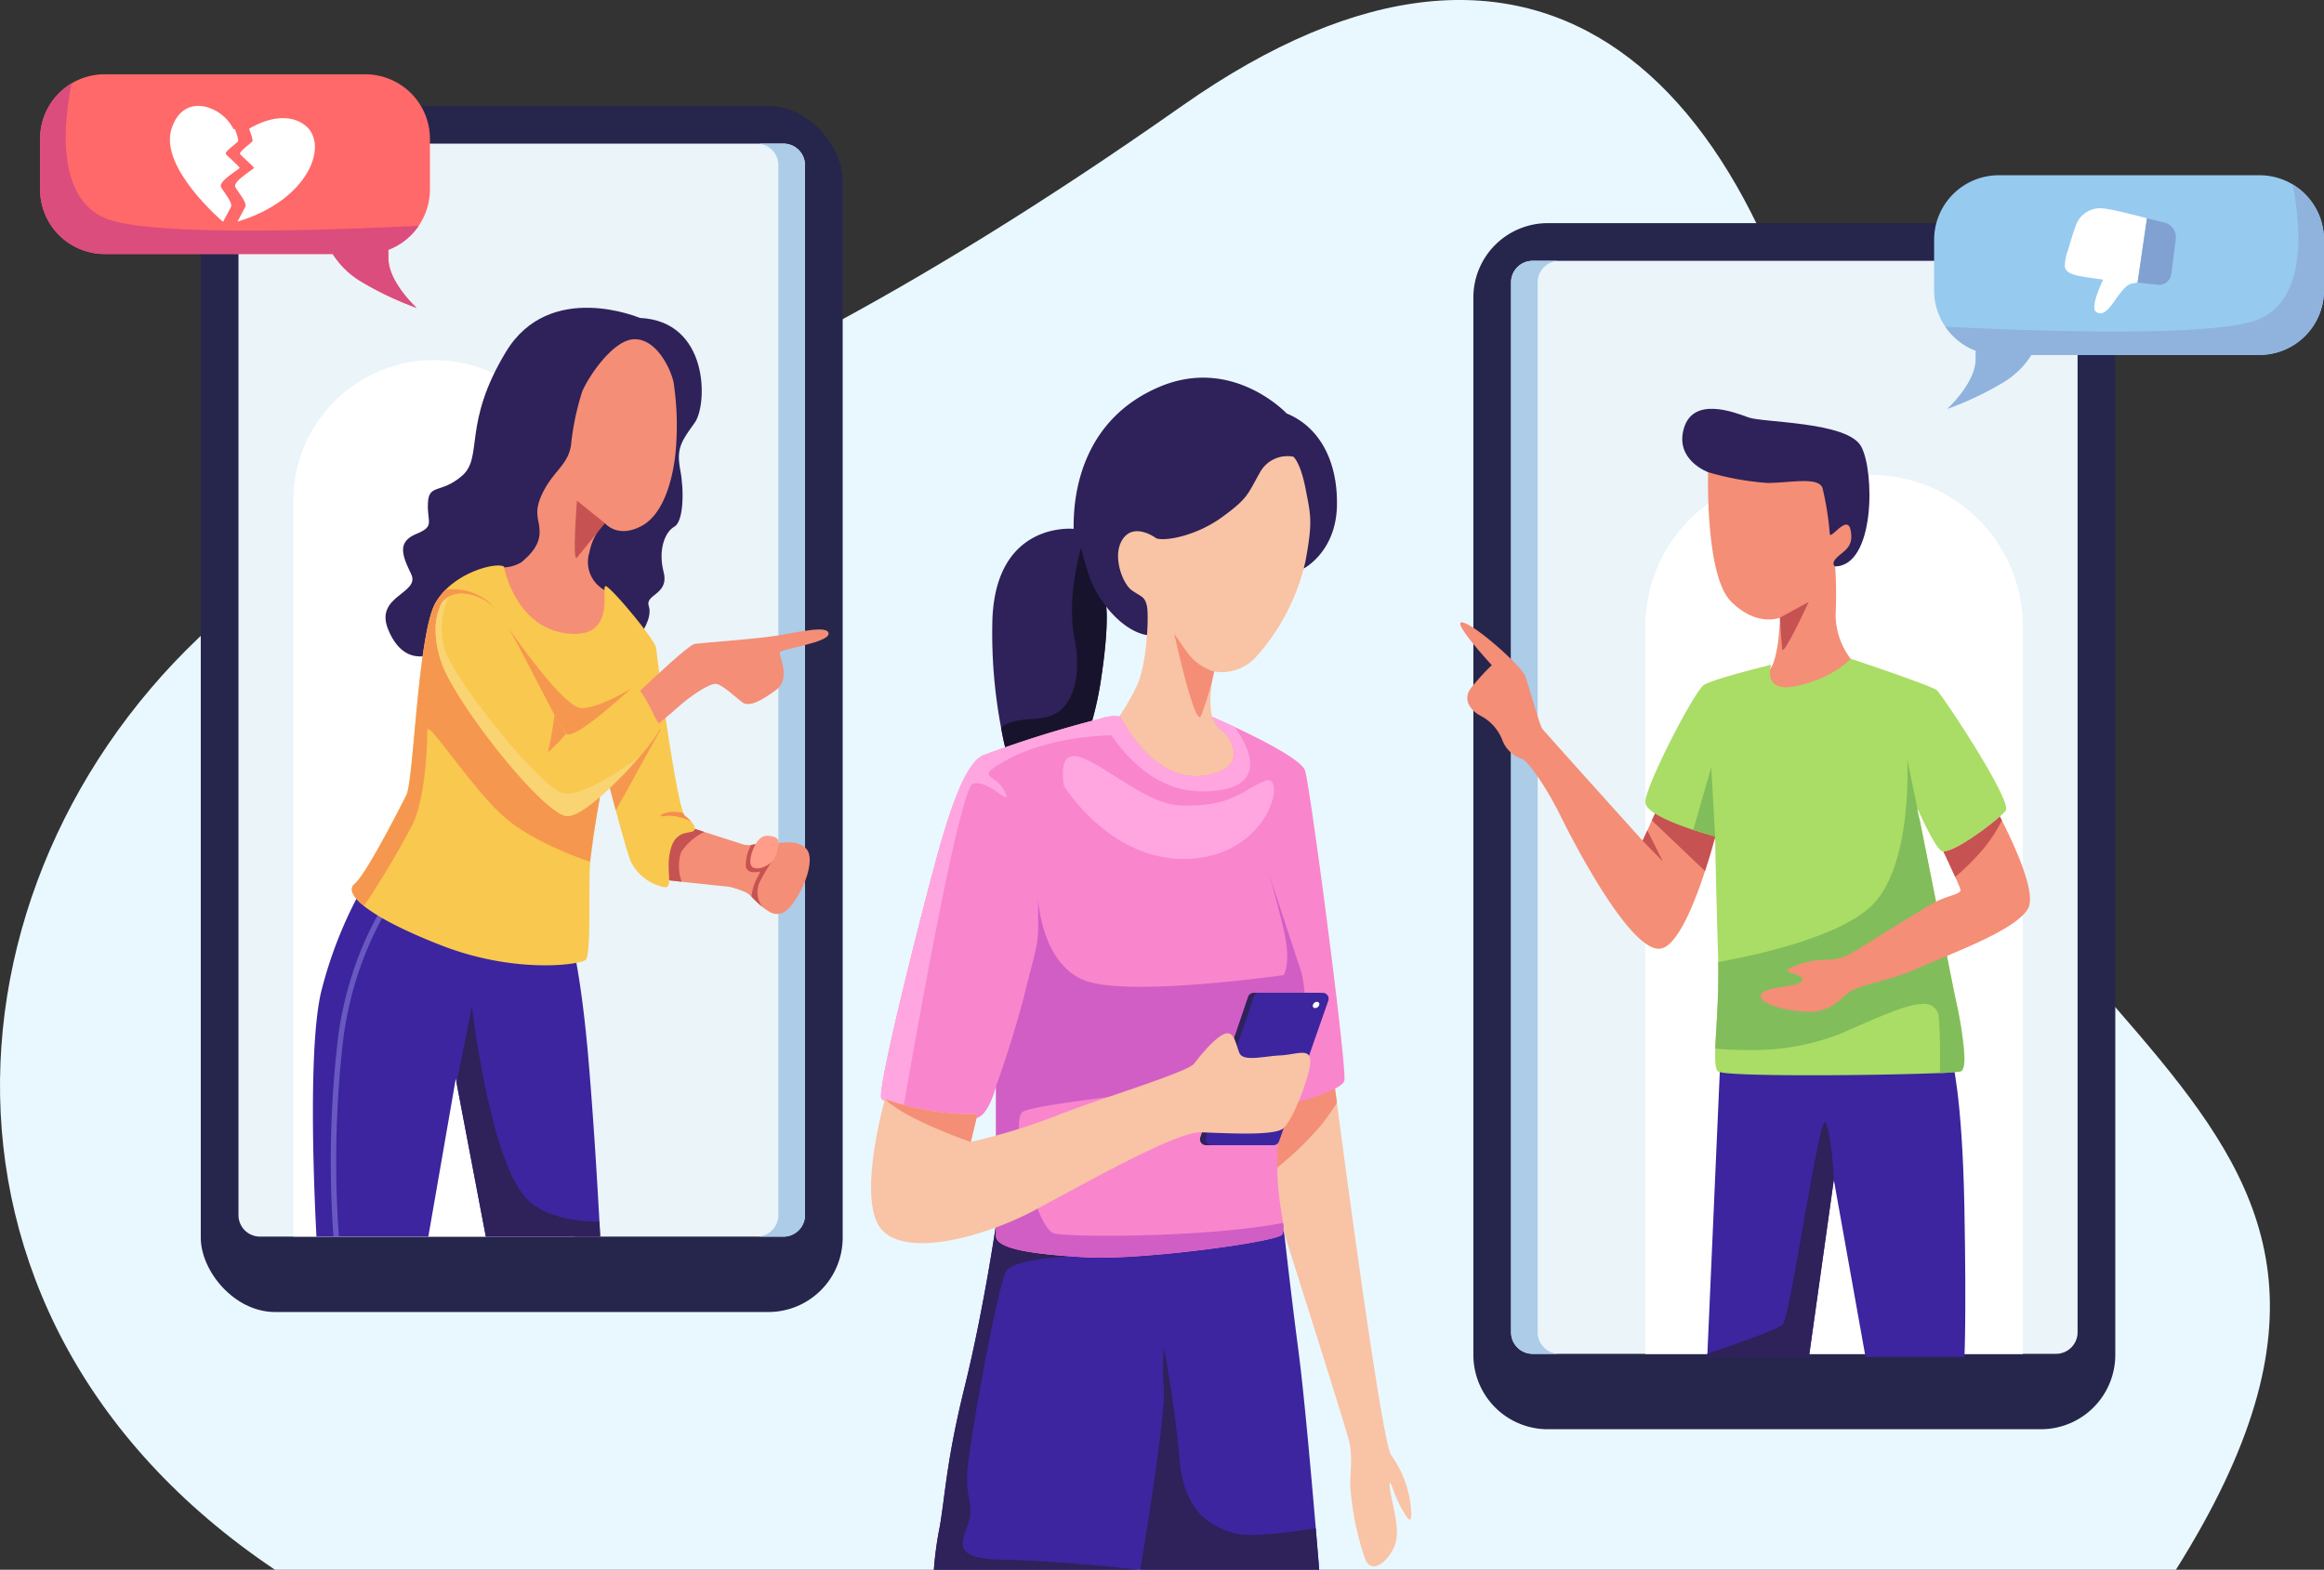 <svg id="Grupo_173496" data-name="Grupo 173496" xmlns="http://www.w3.org/2000/svg" xmlns:xlink="http://www.w3.org/1999/xlink" width="318.869" height="215.395" viewBox="0 0 318.869 215.395">
  <rect x="0" y="0" width="318.869" height="215.395" fill="#333333" stroke="none"/>
  <defs>
    <clipPath id="clip-path">
      <rect id="Rectángulo_216058" data-name="Rectángulo 216058" width="318.869" height="215.395" fill="none"/>
    </clipPath>
  </defs>
  <g id="Grupo_173495" data-name="Grupo 173495" clip-path="url(#clip-path)">
    <path id="Trazado_236964" data-name="Trazado 236964" d="M37.729,215.394H298.547c42.692-67.847-33.173-69.932-46.111-146.686-9.727-57.7-40.872-88.882-90.251-54.179C84.593,69.06,57.522,62.683,32.878,82.593c-41.126,33.224-48.152,97.247,4.851,132.8" transform="translate(0 0)" fill="#e9f8ff"/>
    <rect id="Rectángulo_216056" data-name="Rectángulo 216056" width="88.076" height="165.494" rx="10.209" transform="translate(27.547 14.536)" fill="#26264c"/>
    <path id="Trazado_236965" data-name="Trazado 236965" d="M118.818,27.706v144.06a2.956,2.956,0,0,1-2.956,2.957H44.046a2.955,2.955,0,0,1-2.957-2.957V27.706a2.955,2.955,0,0,1,2.957-2.956h71.816a2.956,2.956,0,0,1,2.956,2.956" transform="translate(-8.368 -5.04)" fill="#eaf4f9"/>
    <path id="Trazado_236966" data-name="Trazado 236966" d="M137.006,27.706v144.06a2.956,2.956,0,0,1-2.956,2.957H130.4a2.955,2.955,0,0,0,2.956-2.957V27.706A2.955,2.955,0,0,0,130.4,24.75h3.651a2.956,2.956,0,0,1,2.956,2.956" transform="translate(-26.556 -5.04)" fill="#accce8"/>
    <path id="Trazado_236967" data-name="Trazado 236967" d="M89.152,182.319V81.358a19.312,19.312,0,0,0-38.624,0V182.319Z" transform="translate(-10.29 -12.636)" fill="#fff"/>
    <path id="Rectángulo_216057" data-name="Rectángulo 216057" d="M10.209,0H77.868A10.208,10.208,0,0,1,88.076,10.208V155.284a10.209,10.209,0,0,1-10.209,10.209H10.209A10.209,10.209,0,0,1,0,155.284V10.209A10.209,10.209,0,0,1,10.209,0Z" transform="translate(202.156 30.619)" fill="#26264c"/>
    <path id="Trazado_236968" data-name="Trazado 236968" d="M335.125,44.945H263.308a2.956,2.956,0,0,0-2.956,2.956V191.962a2.956,2.956,0,0,0,2.956,2.956h71.817a2.955,2.955,0,0,0,2.956-2.956V47.9a2.955,2.955,0,0,0-2.956-2.956" transform="translate(-53.022 -9.153)" fill="#eaf4f9"/>
    <path id="Trazado_236969" data-name="Trazado 236969" d="M260.352,47.9V191.963a2.955,2.955,0,0,0,2.956,2.956h3.651A2.955,2.955,0,0,1,264,191.963V47.9a2.955,2.955,0,0,1,2.956-2.956h-3.651a2.955,2.955,0,0,0-2.956,2.956" transform="translate(-53.022 -9.153)" fill="#accce8"/>
    <path id="Trazado_236970" data-name="Trazado 236970" d="M283.478,202.462h51.8V102.645a20.808,20.808,0,0,0-20.809-20.808h-10.18a20.808,20.808,0,0,0-20.808,20.808Z" transform="translate(-57.732 -16.667)" fill="#fff"/>
    <path id="Trazado_236971" data-name="Trazado 236971" d="M218.256,82.57c-.1,6.389-4.522,8.663-4.522,8.663s-11-.138-16.18,6.56c-4.952,6.406-10.449-.641-10.927-1.266l-.033-.049s.406,2.63-.706,9.937a45.629,45.629,0,0,1-3.662,12.389l-7.713,2.533a41.059,41.059,0,0,1-2.346-8.257,69.548,69.548,0,0,1-1.2-14.24c.2-14.166,11.163-13.022,11.163-13.022-.1-5.789,1.722-15.222,11.772-19.485s17.454,3.654,17.454,3.654c4.263,1.73,7,6.195,6.9,12.584" transform="translate(-34.816 -13.252)" fill="#2f2159"/>
    <path id="Trazado_236972" data-name="Trazado 236972" d="M186.2,112.394a45.646,45.646,0,0,1-3.662,12.389l-7.712,2.533a40.992,40.992,0,0,1-2.346-8.257c1.891-1.486,4.619-.885,6.714-1.575,3.044-1,4.464-5.285,3.344-10.773-1.112-5.472.917-12.276.917-12.276s.107.5.917,3.247a14.653,14.653,0,0,0,2.533,4.774s.406,2.63-.706,9.937" transform="translate(-35.126 -19.232)" fill="#18132d"/>
    <path id="Trazado_236973" data-name="Trazado 236973" d="M197.68,89.892s-.106-.08-.288-.2c-.78-.491-2.962-1.614-4.279.2-1.623,2.233-.105,6.191,1.165,7.1s1.778.812,2.082,2.132.006,7.916-1.316,10.859a31.692,31.692,0,0,1-3.365,5.581s-1.468,5.178,4.276,7a51.614,51.614,0,0,0,12.178,2.025l4.431-1.45-7.26-8.787a10.877,10.877,0,0,1-.164-3.408,17.733,17.733,0,0,1,.456-2.79,6.43,6.43,0,0,0,5.582-1.827,29.251,29.251,0,0,0,6.951-13.345c1.015-5.48.71-6.292,0-9.945s-1.675-4.364-1.675-4.364a4.3,4.3,0,0,0-4.617,2.232c-1.675,2.943-1.574,3.451-5.125,6.039s-7.763,3.349-9.031,2.942" transform="translate(-39.002 -16.008)" fill="#f9c3a5"/>
    <path id="Trazado_236974" data-name="Trazado 236974" d="M213.774,258.308H160.906a48.006,48.006,0,0,1,.811-5.926c.811-4.775.909-9.036,3.443-19.29s4.27-22.115,4.27-22.115l25.184-.162,14.2-.1s1,9.084,2.119,17.61c.755,5.731,1.777,17.317,2.37,24.29.285,3.393.471,5.691.471,5.691" transform="translate(-32.769 -42.914)" fill="#3c259e"/>
    <path id="Trazado_236975" data-name="Trazado 236975" d="M194.613,210.84c-.958,2.24-3.913,4.327-3.913,4.327s-18.64-.617-19.956,2.329-5.074,23.845-5.277,27.6,1.121,4.36,0,7.307-1.315,4.465,5.277,4.563,18.478,1.363,18.478,1.363H160.9a48.023,48.023,0,0,1,.811-5.926c.812-4.774.91-9.035,3.443-19.289S169.43,211,169.43,211Z" transform="translate(-32.769 -42.939)" fill="#2f2159"/>
    <path id="Trazado_236976" data-name="Trazado 236976" d="M236.358,243.882c-1.08-1.965-1.624-4.538-1.551-2.915s1.347,5.147.877,7.444-3.247,5.074-4.262,2.5a38.571,38.571,0,0,1-2.03-10.075c0-2.168.342-4.133-.2-6.227s-6.689-21.522-8.979-28.723c-.706-2.207-1.437-4.944-2.055-7.729-1.4-6.3-2.19-12.885-.64-14.289,2.24-2.029,8.167-3.2,9.376-.585,0,0,.252,1.932.666,5.066,1.714,13.013,6.251,46.714,7.454,48.353a14.851,14.851,0,0,1,2.7,7.177c.2,2.435-.268,1.956-1.355,0" transform="translate(-44.125 -37.02)" fill="#f9c3a5"/>
    <path id="Trazado_236977" data-name="Trazado 236977" d="M227.557,188.35a35.686,35.686,0,0,1-2.224,3.126,43.641,43.641,0,0,1-7.177,6.681c-1.4-6.3-2.192-12.884-.64-14.289,2.24-2.029,8.167-3.2,9.376-.584,0,0,.252,1.931.666,5.066" transform="translate(-44.125 -37.02)" fill="#f48e76"/>
    <path id="Trazado_236978" data-name="Trazado 236978" d="M215.367,173.4c-.406,1.624-8.524,3.451-8.524,3.451a47.358,47.358,0,0,0-.609,10.554c.244,2.923.585,4.506.722,5.529a2.542,2.542,0,0,1-.113,1.575c-.512,1.015-19.484,3.556-26.791,3.15s-12.478-1.12-12.478-2.946v-20.5s-1.136,4.481-2.955,4.319c-1.234-.113-6.357-.755-9.734-1.527-1.6-.373-2.817-.779-3.044-1.168-.714-1.218,6.592-29.836,8.321-35.624s3.548-10.554,5.683-11.463a156.778,156.778,0,0,1,16.14-5.034,5.44,5.44,0,0,1,2.638-.243,20.137,20.137,0,0,0,1.566,2.565c1.819,2.55,5.132,6.008,9.491,5.554,6.8-.715,4.263-5.074,3.045-6.089a4.632,4.632,0,0,1-1.511-2.022c.122.049,1.4.6,3.1,1.4,3.628,1.7,9.2,4.507,9.668,6,.715,2.241,5.789,40.9,5.383,42.525" transform="translate(-30.913 -25.127)" fill="#f985cd"/>
    <path id="Trazado_236979" data-name="Trazado 236979" d="M213.379,178.405c-.812.138-36.4,3.385-38.157,4.871s1.9,15.969,4.335,16.643c1.843.519,20.629.641,31.435-1.437a2.533,2.533,0,0,1-.114,1.574c-.511,1.015-19.484,3.556-26.791,3.15s-12.479-1.12-12.479-2.947v-20.5s2.4-6.633,3.889-12.584,1.891-6.763,1.891-9.336V154.05s.406,8.663,6.227,11.1,27.464-.674,27.464-.674,1.081-1.624,0-6.227c-.966-4.116-1.827-7.038-2-7.607.35,1.055,3.15,9.6,4.295,13.022,1.218,3.654.812,14.614,0,14.744" transform="translate(-34.949 -30.679)" fill="#d15ec4"/>
    <path id="Trazado_236980" data-name="Trazado 236980" d="M203.5,133.714c-7.372,0-11.959-6.665-13.793-10a5.443,5.443,0,0,1,2.639-.243s4.253,8.833,11.057,8.119,4.262-5.074,3.044-6.089a4.634,4.634,0,0,1-1.51-2.022c.122.049,1.4.6,3.1,1.4,2.8,3.9,4.148,8.841-4.538,8.841" transform="translate(-38.634 -25.127)" fill="#ffa6e1"/>
    <path id="Trazado_236981" data-name="Trazado 236981" d="M186.189,126.034c-6.5-.268-13.006,1.063-17.179,3.385-4.611,2.574-1.477,1.762-.26,4.295s-2.16-1.721-4.327-1.047c-1.843.585-7.81,34.357-9.539,44.335-1.6-.373-2.817-.78-3.044-1.169-.714-1.218,6.593-29.836,8.322-35.624s3.548-10.554,5.683-11.463a156.618,156.618,0,0,1,16.14-5.034,5.459,5.459,0,0,1,2.639-.244,20.109,20.109,0,0,0,1.566,2.566" transform="translate(-30.913 -25.127)" fill="#ffa6e1"/>
    <path id="Trazado_236982" data-name="Trazado 236982" d="M183.255,134.345s6.63,10.824,17.59,10.013,12.989-11.908,10.012-10.69-4.6,3.654-11.636,3.383-17.32-13.125-15.967-2.706" transform="translate(-37.296 -26.532)" fill="#ffa6e1"/>
    <path id="Trazado_236983" data-name="Trazado 236983" d="M196.465,262.681c.2-1.169,3.434-20.475,3.24-24.705a36.447,36.447,0,0,1,.008-5.788s1.51,7.924,2.127,15.279c.6,7.356,4.36,9.289,7.5,10.2,2.168.625,7.858-.139,11.2-.674.285,3.393.471,5.691.471,5.691Z" transform="translate(-40.011 -47.286)" fill="#2f2159"/>
    <path id="Trazado_236984" data-name="Trazado 236984" d="M207.8,114.394a7.111,7.111,0,0,1-3.857-2.841l-1.624-2.334s2.842,12.914,3.654,11.277a41.891,41.891,0,0,0,1.827-6.1" transform="translate(-41.203 -22.243)" fill="#f48e76"/>
    <path id="Trazado_236985" data-name="Trazado 236985" d="M206.8,190.9l6.552-19.282a.812.812,0,0,1,.768-.55h8.693a.811.811,0,0,1,.766,1.08l-6.748,19.282a.813.813,0,0,1-.766.544h-8.5a.813.813,0,0,1-.769-1.073" transform="translate(-42.107 -34.839)" fill="#2f2159"/>
    <path id="Trazado_236986" data-name="Trazado 236986" d="M207.776,190.9l6.552-19.282a.813.813,0,0,1,.768-.55h8.693a.812.812,0,0,1,.767,1.08l-6.748,19.282a.815.815,0,0,1-.767.544h-8.5a.812.812,0,0,1-.768-1.073" transform="translate(-42.306 -34.839)" fill="#3c259e"/>
    <path id="Trazado_236987" data-name="Trazado 236987" d="M210.35,181.893c0,1.924-2.436,8.224-3.751,9.23-1.324,1.023-7.818.617-11.268.511s-16.441,7.306-22.936,10.757-17.454,6.593-20.9,2.533.5-17.861.5-17.861a36.162,36.162,0,0,0,12.689,2.07l-.917,3.824a88.843,88.843,0,0,0,11.877-3.653c5.886-2.339,17.86-5.895,18.778-7.112s2.841-3.548,4.157-4.06,1.526,1.324,2.03,2.59,3.345.463,5.585.358c2.224-.105,4.157-1.112,4.157.812" transform="translate(-30.564 -36.26)" fill="#f9c3a5"/>
    <path id="Trazado_236988" data-name="Trazado 236988" d="M165.174,191.439l-.917,3.824s-8.93-3.052-11.772-5.895a36.162,36.162,0,0,0,12.689,2.07" transform="translate(-31.054 -38.566)" fill="#f48e76"/>
    <path id="Trazado_236989" data-name="Trazado 236989" d="M227.069,173.048a.611.611,0,0,1-.551.432.316.316,0,0,1-.311-.432.611.611,0,0,1,.551-.431.316.316,0,0,1,.311.431" transform="translate(-46.065 -35.154)" fill="#fff"/>
    <path id="Trazado_236990" data-name="Trazado 236990" d="M101.312,54.421s-12.349-5.25-18.353,4.635-3.1,14.458-6.005,17S72.38,77.117,72.241,79.8s1.017,3.188-1.57,4.25-2.078,2.771-.739,5.5-5.081,2.935-3.141,7.634,5.265,4.191,8.315,2.436S80.724,89.1,89.94,94.331s11.406,3.634,11.406,3.634,1.752-2.34,1.2-4,2.833-1.54,2.032-4.681.246-5.543,1.478-6.221,1.379-4.8.8-7.822.257-4,2.008-6.466,2-13.919-7.55-14.351" transform="translate(-13.527 -10.799)" fill="#2f2159"/>
    <path id="Trazado_236991" data-name="Trazado 236991" d="M86.239,89.754a4.977,4.977,0,0,0,2.895-.724c.939-.815,2.448-2.14,2.464-4.065s-.97-2.649.477-5.543S95.493,75.681,95.909,73a35.765,35.765,0,0,1,1.539-7.375c.8-1.94,4.234-7.175,7.206-7.175s4.9,3.957,5.328,5.913a39.705,39.705,0,0,1,.292,9.423c-.277,3.095-1.386,8.546-4.7,10.3s-5.019-.4-5.019-.4a7.436,7.436,0,0,0-2.11,3.988,4.382,4.382,0,0,0,2.494,5.4c1.94,1.016,1.941,8.04-3.665,9.438s-10.716-3.388-10.716-3.388Z" transform="translate(-17.563 -11.904)" fill="#f48e76"/>
    <path id="Trazado_236992" data-name="Trazado 236992" d="M69.75,200.4l3.765-21.665.111.591,4.01,21.074H93.327c-.019-.379-.053-1.079-.1-2.043-.229-4.213-.754-13.391-1.486-22.024-.983-11.707-2.336-16.63-2.336-16.63l-27.715-8.868a58.162,58.162,0,0,0-6.652,16.008c-1.954,8.258-.8,30.529-.636,33.556Z" transform="translate(-10.98 -30.719)" fill="#3c259e"/>
    <path id="Trazado_236993" data-name="Trazado 236993" d="M58.107,200.689a144.542,144.542,0,0,1,.631-27.379c1.81-13.183,8.054-20.5,8.117-20.576l-.558-.485c-.064.074-6.45,7.545-8.291,20.961a145.154,145.154,0,0,0-.646,27.479Z" transform="translate(-11.606 -31.006)" fill="#6859c1"/>
    <path id="Trazado_236994" data-name="Trazado 236994" d="M130.7,154.185a1.99,1.99,0,0,1-1.98-.14l-.1-.06a4.345,4.345,0,0,1-.613-.414l-.037-.021-.147-.118-.03-.029a17.291,17.291,0,0,1-1.477-1.39,3.025,3.025,0,0,0-.585-.5,11.457,11.457,0,0,0-2.564-.88c-.237,0-3.829-.392-6.43-.673-1.5-.162-2.668-.3-2.668-.3s-.968-5.543,3.1-7.391c0,0,1.2.384,2.683.865,1.995.636,4.5,1.434,5.218,1.678a2.629,2.629,0,0,0,1.2.1c.237-.029.458-.081.665-.126a2.029,2.029,0,0,1,1.093.022,7.429,7.429,0,0,0,2.21-.17c1.257-.155,2.72-.177,3.607.813,1.574,1.752-1.2,7.665-3.141,8.729" transform="translate(-23.211 -28.974)" fill="#f48e76"/>
    <path id="Trazado_236995" data-name="Trazado 236995" d="M116.663,145.922a6.241,6.241,0,0,0,.08,4.035c-1.5-.162-2.667-.3-2.667-.3s-.969-5.543,3.1-7.391c0,0,1.2.385,2.681.865a7.8,7.8,0,0,0-3.192,2.786" transform="translate(-23.212 -28.974)" fill="#c65252"/>
    <path id="Trazado_236996" data-name="Trazado 236996" d="M132.218,156.876a4.464,4.464,0,0,1-.613-.412c.349.233.528.348.613.412" transform="translate(-26.802 -31.865)" fill="#fff"/>
    <path id="Trazado_236997" data-name="Trazado 236997" d="M131.373,156.285l.185.143-.037-.025Z" transform="translate(-26.755 -31.828)" fill="#fff"/>
    <path id="Trazado_236998" data-name="Trazado 236998" d="M130.752,154.046a17.44,17.44,0,0,1-1.478-1.39,6.782,6.782,0,0,1,.732-2.491,8.437,8.437,0,0,0,.466-.968s-1.848.518-1.988-.753a6.01,6.01,0,0,1,.739-2.882c.237-.029.458-.082.665-.127-.746,1.146-1.124,2.89-.251,3.253,1.05.443,2.313-.784,2.438-.909-.111.178-1.05,1.633-1.655,2.823a3.358,3.358,0,0,0,.332,3.444" transform="translate(-26.163 -29.619)" fill="#c65252"/>
    <path id="Trazado_236999" data-name="Trazado 236999" d="M129.835,145.525s.623-1.656,1.914-1.518,1.707.415,1.2,2.171a2.81,2.81,0,0,1-3.143,2.218c-1.153-.244.029-2.871.029-2.871" transform="translate(-26.333 -29.326)" fill="#ff9d8a"/>
    <path id="Trazado_237000" data-name="Trazado 237000" d="M107.089,134.021c-1.2.185-2.4.458-2.86,2.949s.458,4.627-.651,4.627a6.57,6.57,0,0,1-4.715-3.607c-.407-1.05-1.257-4.1-2.018-6.933-.79-2.934-1.486-5.631-1.486-5.631s-.783,4.021-1.382,7.76c-.3,1.878-.561,3.689-.657,4.894-.274,3.606.191,12.845-.643,13.495s-9.7,1.937-19.859-2.04c-5.291-2.069-8.706-3.909-10.539-5.379-1.692-1.36-2.039-2.4-1.285-3.023,1.566-1.293,6.09-10.163,7.11-12.2s1.566-22.268,4.019-26.422a8.862,8.862,0,0,1,1.369-1.752c2.808-2.794,7.146-3.725,8-3.163,0,0,1.478,8.33,8.691,9.165,3.658.424,4.719-1.4,5.01-3.216.283-1.762-.157-3.523.341-3.251,1.02.554,6.748,7.391,6.845,8.5.08,1.034,2.512,19.534,3.732,22.615a.941.941,0,0,0,.237.406,4.975,4.975,0,0,1,.806.732l.014.007c.591.666.79,1.339-.081,1.464" transform="translate(-12.345 -19.845)" fill="#f9c84e"/>
    <path id="Trazado_237001" data-name="Trazado 237001" d="M102.342,142.326c-.3,1.877-.562,3.689-.658,4.894Z" transform="translate(-20.708 -28.985)" fill="#f0aa97"/>
    <path id="Trazado_237002" data-name="Trazado 237002" d="M102.879,120.678a20.307,20.307,0,0,1-2.745,3.768,58.6,58.6,0,0,1-4.116,4.338c.24.911.526,1.991.826,3.1l6.12-11.085ZM82.029,106.744c1.863,3.213,4.608,8.757,6.384,12.035v-.006L90,121.361l0,0a.479.479,0,0,0,.334.11c1.743,0,7.611-5.454,8.726-6.385,0,0-4.435,2.757-6.933,2.757-2.448,0-9.8-10.673-10.094-11.1m-1.122-1.789c.307.428.679,1.027,1.1,1.746a13.976,13.976,0,0,0-1.1-1.746m-6.337-3.428a8.773,8.773,0,0,0-1.079.068,8.826,8.826,0,0,0-1.367,1.751c-2.454,4.154-3,24.39-4.021,26.422s-5.543,10.9-7.11,12.2a.944.944,0,0,0-.377.749c0,.595.53,1.363,1.664,2.274a118.969,118.969,0,0,0,6.747-11.338c1.752-3.881,1.944-11.087,1.944-12.749,0-.122.036-.179.1-.179.85,0,6.783,9.129,10.947,12.47,4.494,3.6,11.3,5.721,11.3,5.721.1-1.2.354-3.016.658-4.894.219-1.367.462-2.771.683-4-1.785,1.539-3.438,2.633-4.451,2.633a1.186,1.186,0,0,1-.217-.018c-3.044-.547-12.653-12.372-16.067-18.846a13.982,13.982,0,0,1-1.807-6.556,7.8,7.8,0,0,1,.875-3.881,3.1,3.1,0,0,1,.976-.813,3.707,3.707,0,0,1,1.75-.407,6.742,6.742,0,0,1,4.842,2.389,7.5,7.5,0,0,0-5.993-2.988" transform="translate(-12.345 -20.677)" fill="#f69750"/>
    <path id="Trazado_237003" data-name="Trazado 237003" d="M103.077,124.6c-3.193,3.732-8.2,8.537-10.14,8.182-3.045-.547-12.653-12.372-16.068-18.846s-.932-10.436-.932-10.436a3.1,3.1,0,0,1,.976-.813c1.958-1.042,4.981.008,6.7,2.106,2.033,2.491,8.219,15.706,9.328,16.726s7.856-5.269,9.061-6.275c.325-.273.71-.066,1.109.393.932,1.079,1.951,3.547,2.55,4.486a1.8,1.8,0,0,0,.214.288c.266.266-.968,2.055-2.794,4.19" transform="translate(-15.287 -20.83)" fill="#f9c84e"/>
    <path id="Trazado_237004" data-name="Trazado 237004" d="M115.668,139.89a3.8,3.8,0,0,0-1.579.3c-.3.15-.344.3.01.3a2.235,2.235,0,0,0,.319-.027,4.155,4.155,0,0,1,.6-.042,7.123,7.123,0,0,1,2.974.774,4.876,4.876,0,0,0-.806-.732.941.941,0,0,1-.237-.406,5.083,5.083,0,0,0-1.285-.166" transform="translate(-23.186 -28.489)" fill="#f58d50"/>
    <path id="Trazado_237005" data-name="Trazado 237005" d="M95.523,123.184v.006a15.407,15.407,0,0,0,1.581,2.585h0l0,0Z" transform="translate(-19.454 -25.087)" fill="#f58351"/>
    <path id="Trazado_237006" data-name="Trazado 237006" d="M95.293,123.191a42.7,42.7,0,0,1-.869,5.015c-.034.077-.034.111-.008.111a24.824,24.824,0,0,0,2.458-2.54h0a15.373,15.373,0,0,1-1.581-2.586" transform="translate(-19.225 -25.088)" fill="#f69750"/>
    <path id="Trazado_237007" data-name="Trazado 237007" d="M76.913,102.79a3.08,3.08,0,0,0-.976.813,7.794,7.794,0,0,0-.875,3.881,13.991,13.991,0,0,0,1.806,6.556c3.415,6.473,13.023,18.3,16.068,18.846a1.177,1.177,0,0,0,.216.018c2.078,0,6.844-4.6,9.924-8.2,0,0-6.661,5.124-9.969,5.124a2.606,2.606,0,0,1-.5-.046c-3.082-.621-14.663-15.151-16.2-19.467a9.8,9.8,0,0,1,.51-7.524" transform="translate(-15.287 -20.934)" fill="#fad473"/>
    <path id="Trazado_237008" data-name="Trazado 237008" d="M129.442,111.64c-.088.51,1.574,3.607-.51,5.129s-3.7,2.4-4.664,1.663-2.587-2.305-3.51-2.5-3.88,1.936-4.893,2.867c-.672.606-2.129,1.826-3.037,2.579-.6-.938-1.618-3.407-2.55-4.486,1.907-1.818,6.733-6.341,7.517-6.452.983-.141,8.181-.651,11.138-1.109s7.213-1.53,7.213-.281-6.607,2.077-6.7,2.587" transform="translate(-22.459 -22.09)" fill="#f48e76"/>
    <path id="Trazado_237009" data-name="Trazado 237009" d="M98.369,205.006c-.019-.379-.054-1.079-.1-2.043-3.917-.044-8.2-.835-10.443-3.673-4.774-6.038-7.051-25.845-7.051-25.845l-2.106,10.487,4.011,21.074Z" transform="translate(-16.021 -35.323)" fill="#2f2159"/>
    <path id="Trazado_237010" data-name="Trazado 237010" d="M103.164,89.355,99.33,86.28s-.678,8.6,0,7.8,3.834-4.727,3.834-4.727" transform="translate(-20.168 -17.571)" fill="#c65252"/>
    <path id="Trazado_237011" data-name="Trazado 237011" d="M60.4,21.674V28.6a8.9,8.9,0,0,1-5.728,8.292c.007.37.022.784.029,1.257.06,3.134,3.6,6.452,3.865,6.7a44.3,44.3,0,0,1-7.745-3.688,11.691,11.691,0,0,1-3.762-3.7H15.776A8.867,8.867,0,0,1,6.907,28.6V21.674a8.841,8.841,0,0,1,8.869-8.869H51.533A8.871,8.871,0,0,1,60.4,21.674" transform="translate(-1.407 -2.608)" fill="#ff6969"/>
    <path id="Trazado_237012" data-name="Trazado 237012" d="M36.288,29.393c.436.774,1.687,2.157,1.341,2.765-.18.318-.643,1.2-1.051,1.969l-.034.014s-8.681-7.347-7.077-12.656,7.077-3.2,8.55,0l.152-.1c.311.788.573,1.59.449,1.734-.256.3-1.894,1.431-1.679,1.728s1.9,1.728,1.9,1.9-2.986,1.859-2.551,2.64" transform="translate(-5.961 -3.716)" fill="#fff"/>
    <path id="Trazado_237013" data-name="Trazado 237013" d="M40.829,34.556c.408-.773.87-1.651,1.05-1.97.346-.608-.905-1.989-1.341-2.763s2.551-2.468,2.551-2.641-1.687-1.6-1.9-1.9,1.424-1.425,1.679-1.728c.124-.145-.138-.947-.449-1.735v-.006c.823-.5,4.783-2.731,7.706-.463,3.283,2.551.616,10.223-9.3,13.207" transform="translate(-8.247 -4.144)" fill="#fff"/>
    <path id="Trazado_237014" data-name="Trazado 237014" d="M58.569,45.169a44.3,44.3,0,0,1-7.746-3.688,11.694,11.694,0,0,1-3.761-3.7H15.777a8.867,8.867,0,0,1-8.87-8.869V21.991a8.9,8.9,0,0,1,4.324-7.627c-1.153,5.721-2.247,16.726,5.742,18.892,7.295,1.973,28.58,1.308,41.884.65a8.8,8.8,0,0,1-4.183,3.3c.007.37.022.783.029,1.257.059,3.134,3.6,6.452,3.865,6.7" transform="translate(-1.407 -2.925)" fill="#db4d7d"/>
    <path id="Trazado_237015" data-name="Trazado 237015" d="M333.241,39.066v6.925a8.71,8.71,0,0,0,1.544,4.988,8.8,8.8,0,0,0,4.183,3.3c-.006.37-.022.784-.029,1.257-.059,3.134-3.6,6.452-3.865,6.7a44.269,44.269,0,0,0,7.745-3.687,11.715,11.715,0,0,0,3.762-3.7h31.285a8.867,8.867,0,0,0,8.869-8.869V39.066a8.843,8.843,0,0,0-8.869-8.869H342.11a8.871,8.871,0,0,0-8.869,8.869" transform="translate(-67.866 -6.15)" fill="#97caef"/>
    <path id="Trazado_237016" data-name="Trazado 237016" d="M361.056,35.919a3.51,3.51,0,0,0-3.851,2.536c-.321.792-1.04,3.259-1.04,3.259a6.027,6.027,0,0,0-.405,2.163c.109.782.84,1.136,2.642,1.421s2.618.378,2.618.378-1.847,3.766-.995,4.405,1.618-.137,2.618-1.563c.755-1.077,1.539-2.154,2.321-2.3l.782-.143,1.279-8.811s-4.445-1.206-5.969-1.35" transform="translate(-72.449 -7.311)" fill="#fff"/>
    <path id="Trazado_237017" data-name="Trazado 237017" d="M369.582,37.621l2.38.573a2.078,2.078,0,0,1,1.574,2.285l-.615,4.785a1.706,1.706,0,0,1-1.883,1.477l-2.737-.31Z" transform="translate(-75.007 -7.662)" fill="#80a1d1"/>
    <path id="Trazado_237018" data-name="Trazado 237018" d="M335.469,62.56a44.327,44.327,0,0,0,7.746-3.688,11.719,11.719,0,0,0,3.761-3.7h31.285a8.867,8.867,0,0,0,8.869-8.87V39.383a8.893,8.893,0,0,0-4.324-7.628c1.154,5.721,2.247,16.726-5.742,18.892-7.295,1.973-28.579,1.308-41.883.65a8.791,8.791,0,0,0,4.183,3.3c-.007.37-.022.784-.029,1.257-.06,3.134-3.6,6.452-3.865,6.7" transform="translate(-68.261 -6.467)" fill="#90b3dd"/>
    <path id="Trazado_237019" data-name="Trazado 237019" d="M329.434,223.311h-13.57l-4.346-24.3-3.415,24.3H294.15l.022-.436,1.737-39.474,31.781-1.109s1.456,4.989,1.744,20.51,0,20.509,0,20.509" transform="translate(-59.905 -37.125)" fill="#3c259e"/>
    <path id="Trazado_237020" data-name="Trazado 237020" d="M311.518,201.257l-3.415,24.3H294.15l.022-.436c4.272-1.442,9.667-3.341,10.325-4,1.108-1.108,5.07-29.563,5.906-27.714s1.116,7.849,1.116,7.849" transform="translate(-59.905 -39.371)" fill="#2f2159"/>
    <path id="Trazado_237021" data-name="Trazado 237021" d="M293.4,79.138s-4.62-1.663-3.326-6.035,6.837-2.217,8.87-1.479,13.611.555,15.459,4,1.909,16.321-3.572,16.445S293.4,79.138,293.4,79.138" transform="translate(-59.028 -14.345)" fill="#2f2159"/>
    <path id="Trazado_237022" data-name="Trazado 237022" d="M294.3,81.363s-.431,14.166,3.141,17.738,6.714,2.218,6.714,2.218-.123,6.837-1.91,7.575-3.449,5.543,1.91,5.113,5.974.431,7.637-1.232,2.059-5.816,2.059-5.816a10.074,10.074,0,0,1-2.059-6.071,58.064,58.064,0,0,0-.061-6.59s-.678-.37.307-1.293,2.271-1.417,1.813-3.7-2.8,1.478-2.86.493a41,41,0,0,0-.985-6.22c-.493-1.664-4.5-.74-7.576-.74a38.315,38.315,0,0,1-8.13-1.478" transform="translate(-59.933 -16.57)" fill="#f48e76"/>
    <path id="Trazado_237023" data-name="Trazado 237023" d="M286.9,135.412s-.665,2.712-1.722,5.95c-1.53,4.693-3.888,10.494-6.223,10.657-3.947.266-11.212-13.4-13.555-18.144s-4.737-7.76-5.292-7.886a4.323,4.323,0,0,1-2.712-2.528,6.319,6.319,0,0,0-3.082-3.444c-1.478-.805-2.336-2.283-1.293-3.7a32.724,32.724,0,0,1,2.9-3.208s-5.854-6.341-3.94-5.846,8.13,6.1,8.558,7.391,1.973,6.711,2.277,7.139,13.8,15.4,13.8,15.4l1.272-2.786,1.626-3.562Z" transform="translate(-51.239 -21.84)" fill="#f48e76"/>
    <path id="Trazado_237024" data-name="Trazado 237024" d="M293.626,141.45s-.665,2.712-1.722,5.95l-7.295-6.948,1.626-3.562Z" transform="translate(-57.962 -27.878)" fill="#c65252"/>
    <path id="Trazado_237025" data-name="Trazado 237025" d="M332.907,134.374a6.826,6.826,0,0,1-.776.776c-1.9,1.707-6.282,4.855-7.753,4.788a.586.586,0,0,1-.34-.11C322.93,138.9,320.8,134,320.8,134l.3,1.5.015.044,2.254,11.286,1.493,7.451,1.116,5.586s2.305,9.8.74,10.259a23.113,23.113,0,0,1-2.809.222c-7.923.347-29.592.554-30.45-.222-.377-.339-.436-1.433-.377-3.126.1-2.683.5-6.858.406-11.884-.007-.385-.014-.768-.029-1.16-.281-8.773-.4-16.067-.4-16.067s-9.578-2.5-9.578-4.716,6.74-15.24,8.04-16.074,9.239-2.772,9.239-2.772-1.39,4.065,3.7,2.868,7.2-3.7,7.2-3.7,11.087,3.7,11.825,4.339,10.444,15.247,9.431,16.533" transform="translate(-57.732 -23.115)" fill="#a9dd66"/>
    <path id="Trazado_237026" data-name="Trazado 237026" d="M321.866,130.784s.835,14.6-4.892,20.14c-4.553,4.405-16.386,6.888-21.035,7.716q.014.751.014,1.476c0,4.367-.333,7.993-.419,10.409,1.179.1,2.689.185,4.385.185a32.95,32.95,0,0,0,12.805-2.231c5.215-2.287,9.089-4.086,11.322-4.086a1.951,1.951,0,0,1,2.166,2.053c.162,1.789.186,4.73.148,7.428a23.357,23.357,0,0,0,2.809-.221c.4-.116.546-.835.546-1.843a50.726,50.726,0,0,0-1.285-8.416l-1.116-5.587-1.493-7.45-2.254-11.286-.015-.045a5.13,5.13,0,0,1-.3-1.5Z" transform="translate(-60.187 -26.635)" fill="#82bd5b"/>
    <path id="Trazado_237027" data-name="Trazado 237027" d="M294.214,132.176l-2.471,8.62,3,.9Z" transform="translate(-59.415 -26.918)" fill="#82bd5b"/>
    <path id="Trazado_237028" data-name="Trazado 237028" d="M340.084,153.214c-1.1,2.284-6.718,4.737-11.182,6.608-1.507.635-2.89,1.2-3.917,1.663-4.065,1.848-8.181,2.217-9.7,3.466s-2.587,2.772-6.186,2.5-6.608-1.53-5.543-2.542,5.078-.784,5.492-1.715c.421-.916-2.86-.968-1.8-1.656a11.836,11.836,0,0,1,5.314-1.2,6.7,6.7,0,0,0,3.458-1.013c.466-.281,9.284-5.824,11.182-6.844l.207-.1c1.818-.917,3.526-1.027,3.349-1.692-.059-.221-.347-.894-.71-1.7-.547-1.2-1.257-2.72-1.626-3.5,1.471.067,5.853-3.082,7.753-4.788.088.169.178.346.273.531,1.811,3.57,4.671,9.86,3.636,12" transform="translate(-61.776 -28.652)" fill="#f48e76"/>
    <path id="Trazado_237029" data-name="Trazado 237029" d="M342.863,141.219a21.851,21.851,0,0,1-2.276,3.592,33.617,33.617,0,0,1-4.124,4.168c-.547-1.2-1.256-2.72-1.626-3.5,1.472.067,5.853-3.082,7.753-4.789.089.17.178.347.273.532" transform="translate(-68.191 -28.652)" fill="#c65252"/>
    <path id="Trazado_237030" data-name="Trazado 237030" d="M283.013,144.5l2.771,2.831-2.119-4.261Z" transform="translate(-57.637 -29.136)" fill="#c65252"/>
    <path id="Trazado_237031" data-name="Trazado 237031" d="M306.68,105.87l3.941-2.156s-3.51,7.637-3.633,6.467-.308-4.311-.308-4.311" transform="translate(-62.457 -21.122)" fill="#c65252"/>
  </g>
</svg>
